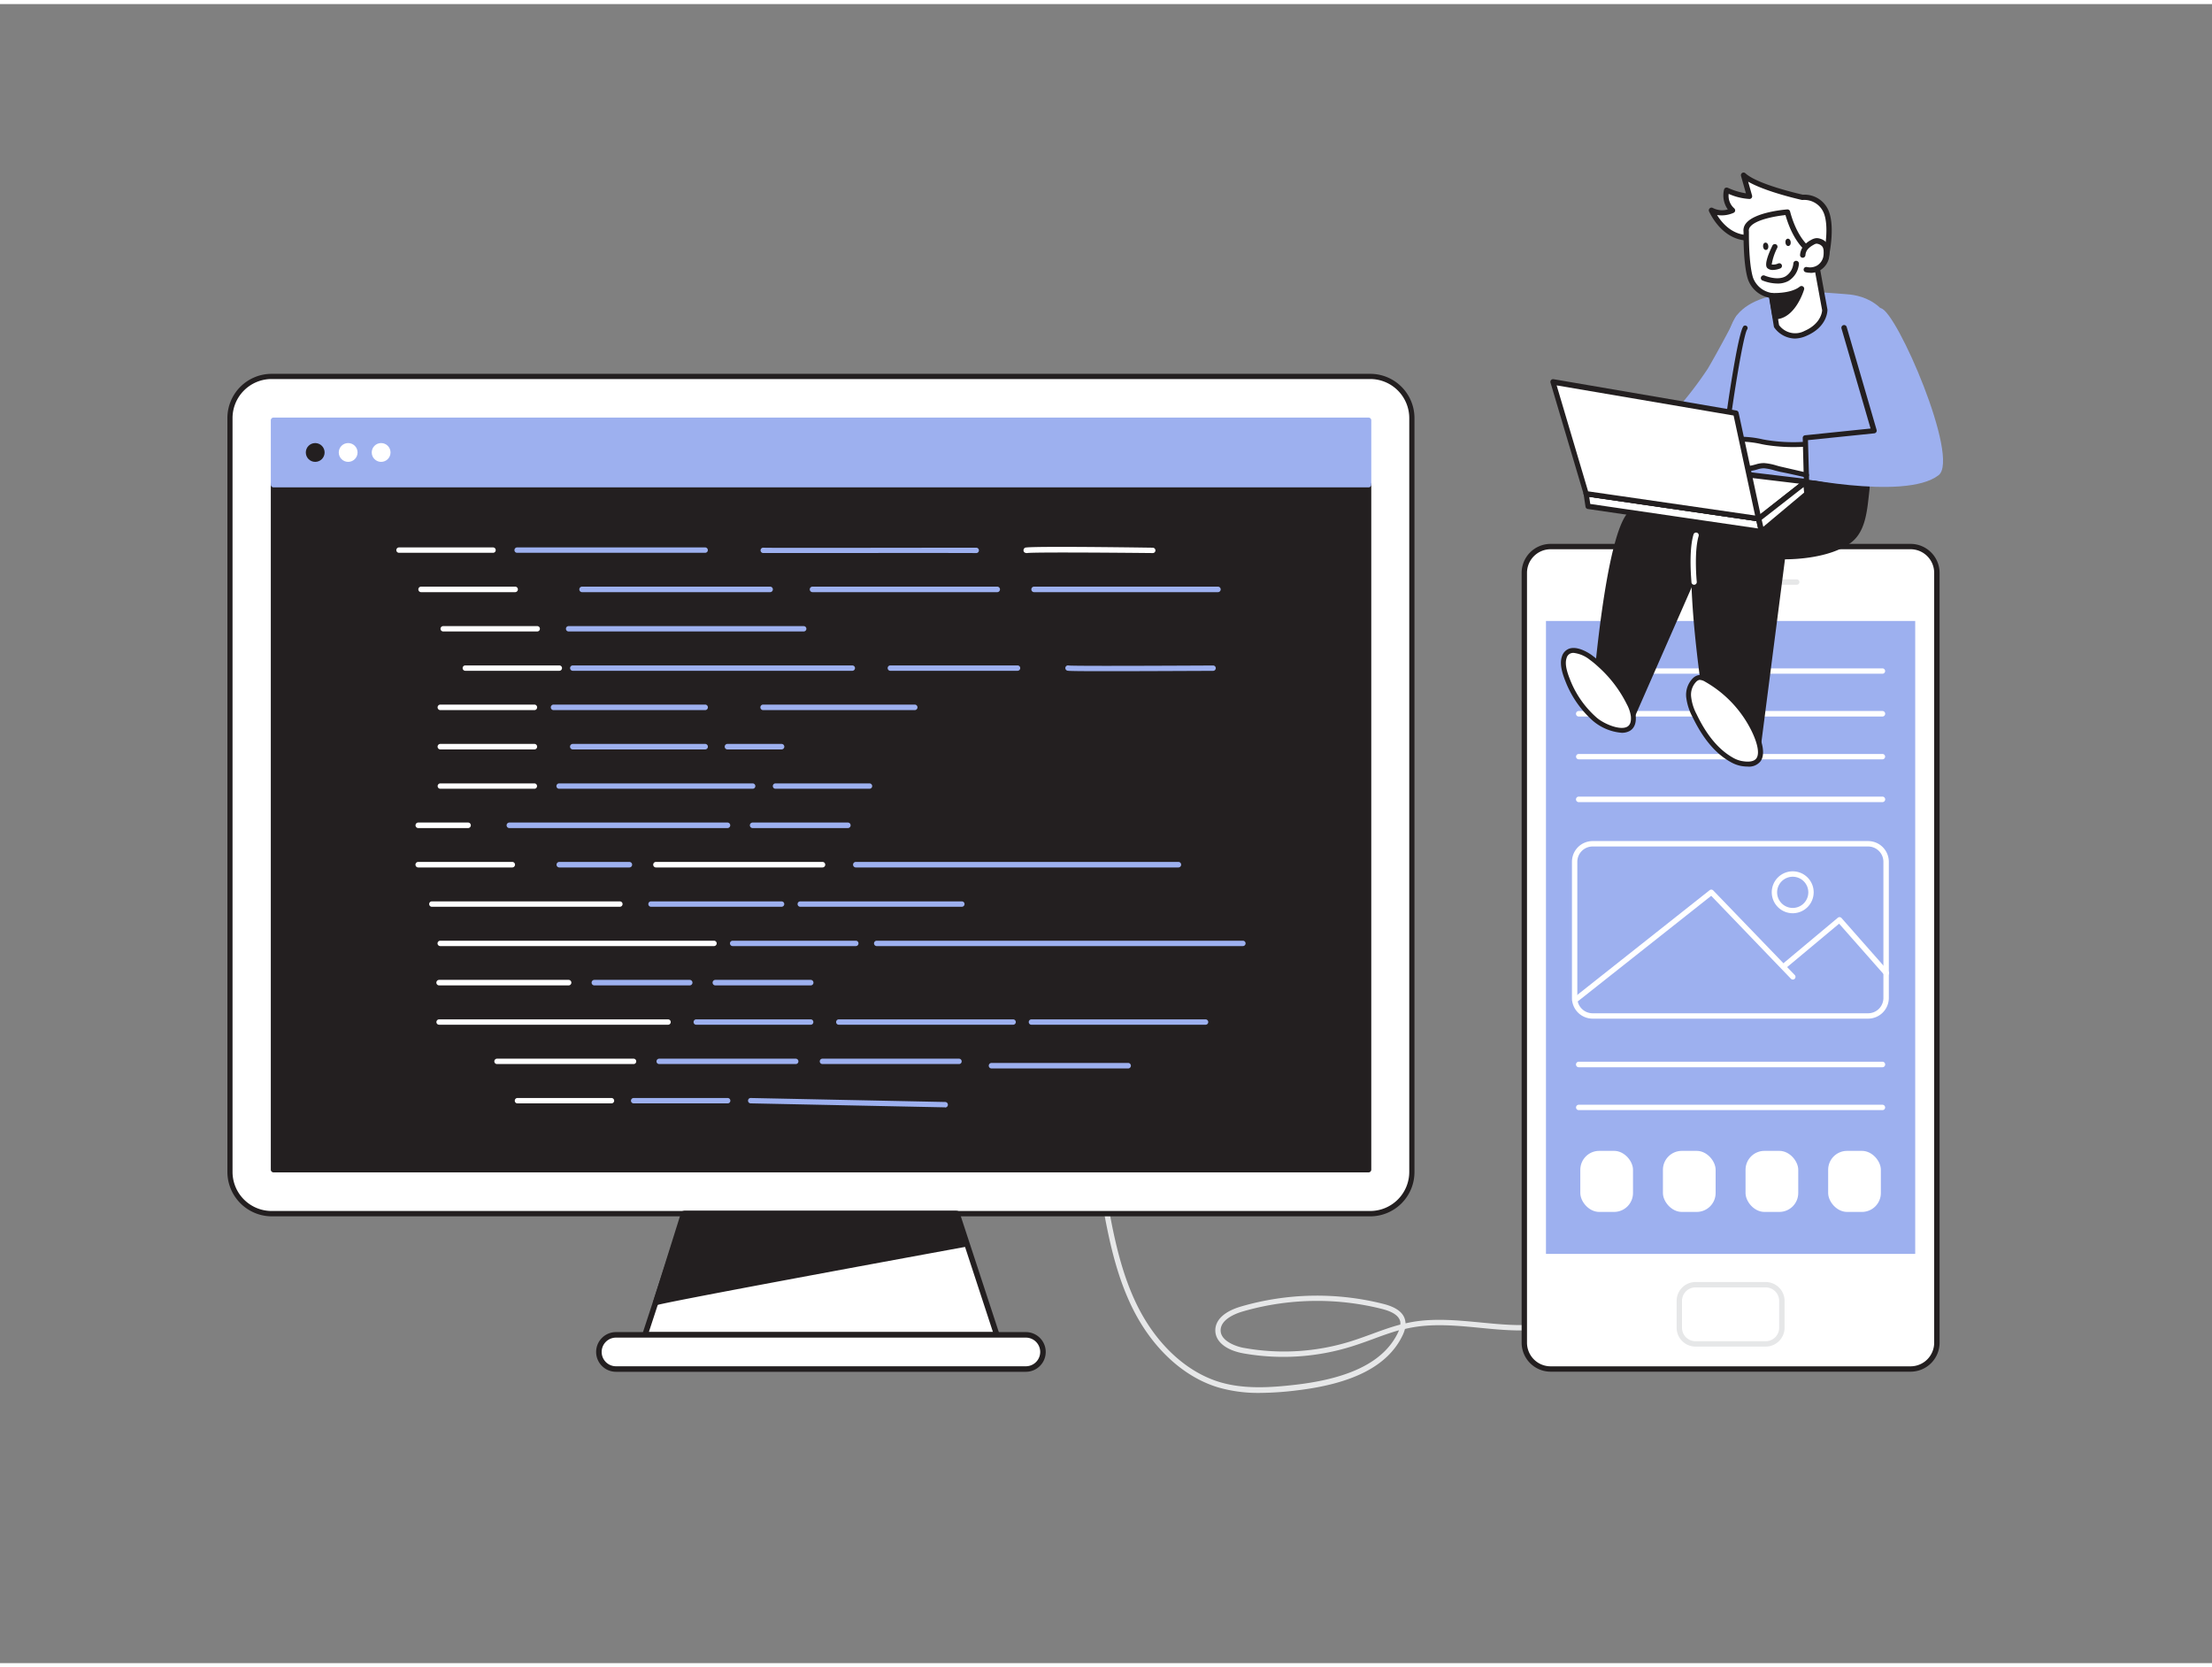 <svg id="_90_code_development" data-name="#90_code_development" xmlns="http://www.w3.org/2000/svg" viewBox="0 0 400 300" width="406" height="306" class="illustration styles_illustrationTablet__1DWOa"><rect x="0" y="0" width="400" height="300" fill="#808080" stroke="none"/><path d="M227.72,251.14a26,26,0,0,1-7.44-1c-6.38-1.92-12.09-7.27-15.65-14.66-3.19-6.62-4.47-13.91-5.7-21a.47.47,0,0,1,.4-.56.48.48,0,0,1,.56.39c1.22,7,2.48,14.22,5.61,20.72,3.45,7.15,8.94,12.3,15.06,14.15,4.45,1.33,9.3,1,13.88.46,9.81-1.16,15.79-4.2,18.3-9.28.09-.2.18-.38.24-.55-1.57.44-3.12,1-4.64,1.57-1.26.46-2.56.93-3.86,1.34A41.46,41.46,0,0,1,224.91,244c-3.15-.56-5.07-2.08-5.14-4.06s1.64-3.56,4.69-4.44a49.06,49.06,0,0,1,25.65-.47c2.4.6,3.72,1.6,4,3.05a3.93,3.93,0,0,1,.06.48c.38-.09.76-.17,1.15-.24,4.06-.72,8.3-.31,12.4.08,5.82.56,11.32,1.09,16.28-1.35a.49.49,0,0,1,.65.23.48.48,0,0,1-.22.65c-5.21,2.55-11.1,2-16.8,1.44-4-.39-8.21-.79-12.14-.09-.48.08-1,.19-1.43.3a6.47,6.47,0,0,1-.49,1.28c-2.66,5.4-8.9,8.61-19.05,9.82A57.34,57.34,0,0,1,227.72,251.14Zm10.43-16.64a48.2,48.2,0,0,0-13.42,1.91c-1.22.35-4.06,1.41-4,3.48s3.33,3,4.33,3.13a40.56,40.56,0,0,0,19.11-1.18c1.28-.4,2.57-.87,3.81-1.32,1.71-.63,3.45-1.27,5.24-1.74a2.11,2.11,0,0,0,0-.51c-.23-1.06-1.32-1.81-3.33-2.32A48,48,0,0,0,238.15,234.5Z" fill="#e6e7e8"></path><rect x="275.64" y="98.1" width="74.61" height="148.72" rx="4.76" fill="#fff"></rect><path d="M345.49,247.3H280.4a5.25,5.25,0,0,1-5.24-5.24V102.85a5.25,5.25,0,0,1,5.24-5.24h65.09a5.25,5.25,0,0,1,5.25,5.24V242.06A5.25,5.25,0,0,1,345.49,247.3ZM280.4,98.58a4.27,4.27,0,0,0-4.27,4.27V242.06a4.27,4.27,0,0,0,4.27,4.27h65.09a4.27,4.27,0,0,0,4.27-4.27V102.85a4.27,4.27,0,0,0-4.27-4.27Z" fill="#231f20"></path><rect x="279.56" y="111.55" width="66.77" height="114.45" fill="#9db0ef"></rect><rect x="303.67" y="231.57" width="18.55" height="10.71" rx="2.92" fill="#fff"></rect><path d="M319.29,242.76H306.6a3.41,3.41,0,0,1-3.41-3.41V234.5a3.41,3.41,0,0,1,3.41-3.41h12.69a3.41,3.41,0,0,1,3.42,3.41v4.85A3.42,3.42,0,0,1,319.29,242.76Zm-12.69-10.7a2.44,2.44,0,0,0-2.44,2.44v4.85a2.44,2.44,0,0,0,2.44,2.44h12.69a2.44,2.44,0,0,0,2.44-2.44V234.5a2.44,2.44,0,0,0-2.44-2.44Z" fill="#e6e7e8"></path><path d="M319.69,105h-19a.48.48,0,0,1-.49-.48.49.49,0,0,1,.49-.49h19a.48.48,0,0,1,.48.49A.47.47,0,0,1,319.69,105Z" fill="#e6e7e8"></path><path d="M324.9,105h-2.55a.48.48,0,0,1-.48-.48.49.49,0,0,1,.48-.49h2.55a.49.49,0,0,1,.49.49A.48.48,0,0,1,324.9,105Z" fill="#e6e7e8"></path><path d="M337.85,183.46H288a3.74,3.74,0,0,1-3.74-3.74V155.1a3.74,3.74,0,0,1,3.74-3.75h49.81a3.75,3.75,0,0,1,3.75,3.75v24.62A3.75,3.75,0,0,1,337.85,183.46ZM288,152.33a2.77,2.77,0,0,0-2.77,2.77v24.62a2.77,2.77,0,0,0,2.77,2.77h49.81a2.77,2.77,0,0,0,2.77-2.77V155.1a2.77,2.77,0,0,0-2.77-2.77Z" fill="#fff"></path><path d="M284.78,180.63a.49.49,0,0,1-.3-.87l24.68-19.53a.49.49,0,0,1,.65.05l14.73,15.28a.49.49,0,0,1,0,.69.48.48,0,0,1-.68,0l-14.42-15-24.34,19.26A.47.47,0,0,1,284.78,180.63Z" fill="#fff"></path><path d="M341.11,175.73a.48.48,0,0,1-.36-.17l-8.18-9.27-9.35,7.81a.48.48,0,0,1-.62-.74l9.71-8.12a.48.48,0,0,1,.67,0l8.49,9.63a.48.48,0,0,1,0,.68A.44.44,0,0,1,341.11,175.73Z" fill="#fff"></path><path d="M324.19,164.4a3.79,3.79,0,1,1,3.78-3.78A3.79,3.79,0,0,1,324.19,164.4Zm0-6.6a2.82,2.82,0,1,0,2.81,2.82A2.82,2.82,0,0,0,324.19,157.8Z" fill="#fff"></path><rect x="285.77" y="207.37" width="9.53" height="11.04" rx="3.42" fill="#fff"></rect><rect x="300.71" y="207.37" width="9.53" height="11.04" rx="3.42" fill="#fff"></rect><rect x="315.65" y="207.37" width="9.53" height="11.04" rx="3.42" fill="#fff"></rect><rect x="330.59" y="207.37" width="9.53" height="11.04" rx="3.42" fill="#fff"></rect><path d="M340.4,121.09H285.49a.48.48,0,0,1-.49-.48.49.49,0,0,1,.49-.49H340.4a.49.49,0,0,1,.49.49A.48.48,0,0,1,340.4,121.09Z" fill="#fff"></path><path d="M340.4,128.83H285.49a.49.49,0,1,1,0-1H340.4a.49.49,0,1,1,0,1Z" fill="#fff"></path><path d="M340.4,136.57H285.49a.49.49,0,0,1-.49-.49.48.48,0,0,1,.49-.48H340.4a.48.48,0,0,1,.49.48A.49.49,0,0,1,340.4,136.57Z" fill="#fff"></path><path d="M340.4,144.31H285.49a.49.49,0,0,1,0-1H340.4a.49.49,0,1,1,0,1Z" fill="#fff"></path><path d="M340.4,192.25H285.49a.49.49,0,0,1,0-1H340.4a.49.49,0,0,1,0,1Z" fill="#fff"></path><path d="M340.4,200H285.49a.48.48,0,0,1-.49-.48.49.49,0,0,1,.49-.49H340.4a.49.49,0,0,1,.49.49A.48.48,0,0,1,340.4,200Z" fill="#fff"></path><path d="M330.17,45.85s1.23-5.24.09-8.22A4.29,4.29,0,0,0,326,34.94s-8.28-1.84-10.67-4l1.08,3.82a11,11,0,0,1-4.14-1.13,3.77,3.77,0,0,0,1.07,3.68,4.42,4.42,0,0,1-3.82,0s2.27,5.57,7.55,5C320.51,41.8,326.6,47,330.17,45.85Z" fill="#fff"></path><path d="M329,46.51c-1.89,0-4.1-1-6.26-2s-4.19-2-5.64-1.79c-5.59.65-8-5.19-8.06-5.25a.49.49,0,0,1,.7-.6,3.61,3.61,0,0,0,2.7.26,4.38,4.38,0,0,1-.67-3.6.45.45,0,0,1,.26-.31.53.53,0,0,1,.41,0,12.71,12.71,0,0,0,3.28,1l-.89-3.14a.5.5,0,0,1,.21-.55.48.48,0,0,1,.58.06c2.16,2,9.59,3.69,10.39,3.88a4.71,4.71,0,0,1,4.7,3c1.19,3.08,0,8.28-.07,8.5a.46.46,0,0,1-.31.35A4.2,4.2,0,0,1,329,46.51Zm1.17-.66h0Zm-12.73-4.16c1.64,0,3.62.93,5.71,1.9,2.39,1.12,4.86,2.27,6.61,1.87.23-1.1,1-5.23.05-7.65A3.81,3.81,0,0,0,326,35.42h-.15c-.3-.07-6.53-1.46-9.73-3.31l.71,2.51a.5.5,0,0,1-.08.43.49.49,0,0,1-.39.19,10.78,10.78,0,0,1-3.76-.92,3,3,0,0,0,1,2.61.51.51,0,0,1,.17.43.47.47,0,0,1-.27.38,5.28,5.28,0,0,1-3,.4c.92,1.5,3,4,6.49,3.59A3.29,3.29,0,0,1,317.44,41.69Z" fill="#231f20"></path><path d="M337.16,89.7s7.22-15.79,6.34-26.14-7.66-11-10-11.13-14.81-1.81-19.36,3.76-3.37,32.4-3.37,32.4Z" fill="#9db0ef"></path><path d="M310.24,83.28A93.85,93.85,0,0,0,295.09,92c-4.22,2.86-6.61,33.05-6.61,33.05s.87,4.85,6.48,4.09l14.77-33.63S315,83.15,310.24,83.28Z" fill="#231f20"></path><path d="M293.81,129.68A5.79,5.79,0,0,1,288,125.1a.49.49,0,0,1,0-.12c.25-3.12,2.54-30.5,6.82-33.41a95.26,95.26,0,0,1,15.25-8.74.33.33,0,0,1,.17,0,2.15,2.15,0,0,1,1.93.92c1.87,2.75-1.58,11-2,12l-14.77,33.64a.48.48,0,0,1-.38.28A8.88,8.88,0,0,1,293.81,129.68ZM289,125c.11.52,1.07,4.15,5.66,3.67l14.66-33.37c1-2.4,3.4-9.08,2.07-11a1.15,1.15,0,0,0-1-.5,98.08,98.08,0,0,0-15,8.62C292.07,94.61,289.64,116.6,289,125Z" fill="#231f20"></path><path d="M337.75,86.38s-21.21.61-26.2-.12c0,0-.28.06-3.94,6.8s1.6,37.55,1.6,37.55,4.82,5.1,8.63,4.37l4.51-35.13s7.69.23,12-2.83C337.31,94.87,337.18,90.28,337.75,86.38Z" fill="#231f20"></path><path d="M317.06,135.54c-3.82,0-8-4.4-8.21-4.6a.45.45,0,0,1-.12-.25c-.22-1.26-5.25-31-1.55-37.86s4-7,4.27-7h.17c4.89.73,25.91.13,26.12.12a.47.47,0,0,1,.49.56c-.1.72-.19,1.47-.27,2.22-.37,3.38-.75,6.87-3.37,8.75-3.8,2.72-10.08,2.92-11.81,2.92L318.32,135a.49.49,0,0,1-.39.42A4.94,4.94,0,0,1,317.06,135.54Zm-7.4-5.16c.67.68,4.58,4.46,7.74,4.17l4.47-34.76a.47.47,0,0,1,.5-.42c.08,0,7.57.18,11.66-2.74,2.26-1.63,2.62-4.9,3-8.07.06-.56.12-1.13.19-1.68-3.42.09-20.47.51-25.43-.11-.29.42-1.18,1.83-3.73,6.52C304.62,99.58,309.27,128.05,309.66,130.38Z" fill="#231f20"></path><path d="M314.13,56.19s-3.36,6.47-5.34,9.79a69.16,69.16,0,0,1-6.29,8.09s-15.25,5.42-15.34,5.71,1.44,5.42,1.44,5.42,16-1.15,18.64-2.4,8-7.4,8-7.4Z" fill="#9db0ef"></path><path d="M320.34,52.72l.91,5.52a4.1,4.1,0,0,0,5.26,1.3C330,58,330,55.36,330,55.36l-1.86-10.2s-3.22-1.25-4.89-7.53c0,0-8,.61-7.45,3.6,0,0-.1,5.63.75,8.37A4.94,4.94,0,0,0,320.34,52.72Z" fill="#fff"></path><path d="M324.55,60.48a4.72,4.72,0,0,1-3.71-2,.67.67,0,0,1-.07-.18l-.86-5.21a5.12,5.12,0,0,1-3.84-3.36c-.87-2.79-.78-8.3-.78-8.53a2,2,0,0,1,.44-1.55c1.57-2,6.86-2.48,7.46-2.52a.49.49,0,0,1,.51.36c1.57,5.91,4.57,7.19,4.6,7.2a.48.48,0,0,1,.3.36l1.86,10.2c0,.21,0,3.09-3.75,4.72A5.37,5.37,0,0,1,324.55,60.48Zm-2.84-2.43a3.62,3.62,0,0,0,4.61,1.05c3.1-1.36,3.18-3.65,3.18-3.75l-1.81-9.86c-.82-.43-3.34-2.16-4.82-7.34-1.74.18-5.35.8-6.38,2.12a1.05,1.05,0,0,0-.23.87c0,.15-.08,5.68.74,8.32a4.3,4.3,0,0,0,3.37,2.77l.2.06a.51.51,0,0,1,.25.35Z" fill="#231f20"></path><path d="M326,45.36a2.43,2.43,0,0,1,.58-1.4,4.26,4.26,0,0,1,1.15-.87,1.84,1.84,0,0,1,.74-.27,1.49,1.49,0,0,1,.55.1,1.87,1.87,0,0,1,1,.75,2.16,2.16,0,0,1,.23,1,4.06,4.06,0,0,1-.08,1.15,2.9,2.9,0,0,1-1.31,1.82,3,3,0,0,1-2.21.35" fill="#fff"></path><path d="M327.33,48.59a3.58,3.58,0,0,1-.8-.1.49.49,0,0,1-.36-.59.48.48,0,0,1,.59-.35,2.54,2.54,0,0,0,1.85-.29,2.48,2.48,0,0,0,1.09-1.52,3.91,3.91,0,0,0,.07-1,1.71,1.71,0,0,0-.17-.8,1.39,1.39,0,0,0-.77-.55,1.59,1.59,0,0,0-.36-.07,1.36,1.36,0,0,0-.53.22,3.65,3.65,0,0,0-1,.75,1.87,1.87,0,0,0-.46,1.12.5.5,0,0,1-.52.46.48.48,0,0,1-.45-.52,2.92,2.92,0,0,1,.69-1.69,4.56,4.56,0,0,1,1.28-1,2.35,2.35,0,0,1,1-.34,2.14,2.14,0,0,1,.74.13,2.27,2.27,0,0,1,1.29,1,2.67,2.67,0,0,1,.3,1.25,5,5,0,0,1-.09,1.28,3.42,3.42,0,0,1-3.32,2.63Z" fill="#231f20"></path><path d="M320.94,43.88s-1.5,3.12-1,3.55,1.75-.08,1.75-.08" fill="#fff"></path><path d="M320.58,48.08a1.42,1.42,0,0,1-.92-.28c-.21-.17-.82-.67.85-4.13a.49.49,0,0,1,.64-.23.48.48,0,0,1,.23.65,10.28,10.28,0,0,0-1,3,2.17,2.17,0,0,0,1.18-.19.5.5,0,0,1,.64.26.49.49,0,0,1-.27.64A3.85,3.85,0,0,1,320.58,48.08Zm-.23-.93Z" fill="#231f20"></path><ellipse cx="323.34" cy="43.1" rx="0.48" ry="0.67" transform="translate(-2.7 32.88) rotate(-5.8)" fill="#231f20"></ellipse><ellipse cx="319.3" cy="43.81" rx="0.48" ry="0.67" transform="translate(-2.71 30.23) rotate(-5.4)" fill="#231f20"></ellipse><path d="M321.38,50.53a7.53,7.53,0,0,1-2.67-.55.48.48,0,0,1-.25-.64.5.5,0,0,1,.64-.25s2.27,1,3.8.13a3.09,3.09,0,0,0,1.4-2.37.49.49,0,0,1,1,.16,4,4,0,0,1-1.9,3.06A4,4,0,0,1,321.38,50.53Z" fill="#231f20"></path><path d="M320.34,52.72s3.56.22,5.4-1.27c0,0-1.48,5-4.77,5Z" fill="#231f20"></path><path d="M321,57a.47.47,0,0,1-.47-.41l-.63-3.78a.47.47,0,0,1,.12-.41.48.48,0,0,1,.39-.16s3.4.19,5.06-1.16a.49.49,0,0,1,.77.52c-.06.21-1.61,5.34-5.23,5.4Zm0-3.77.46,2.76c1.7-.29,2.83-2.15,3.42-3.43A11.13,11.13,0,0,1,320.91,53.22Z" fill="#231f20"></path><path d="M340.12,55c2.85.5,14.38,27.16,10.43,30.2-6.16,4.75-27.6,0-27.6,0l1.75-8.27s13.78.39,14-2.44-8-15.93-6.94-17.89S340.12,55,340.12,55Z" fill="#9db0ef"></path><path d="M326.18,79.61a30.76,30.76,0,0,1-6.85-.33,20.9,20.9,0,0,0-5.12-.59,19.19,19.19,0,0,0-6.6,1.51.51.51,0,0,0-.23.15c-.2.28.28.56.63.57a9.37,9.37,0,0,0,2.69-.34,25.63,25.63,0,0,0-6.09,3.24c-.22.15-.45.39-.35.63s.54.2.82.07L310,82.27a12.44,12.44,0,0,0-3.5,2.13c-.14.13-.31.3-.26.49s.56.27.87.12a29.37,29.37,0,0,0,4.28-2.62l-3,2.34c0,.24.23.45.48.46a1.4,1.4,0,0,0,.7-.24l3.39-2-2.11,1.48c-.34.23-.72.61-.55,1s.84.3,1.28.11A25.38,25.38,0,0,1,317,83.88a9.06,9.06,0,0,1,2-.41,18.56,18.56,0,0,1,3.09.68c1.54.34,3.07.69,4.6,1" fill="#fff"></path><path d="M310.79,86.18a1.21,1.21,0,0,1-.43-.07.89.89,0,0,1-.51-.48.79.79,0,0,1-.07-.31h0a1.7,1.7,0,0,1-.94.31,1,1,0,0,1-.71-.35,1,1,0,0,1-.14-.22c-.21.12-.43.23-.65.34a1.32,1.32,0,0,1-1.1.08.72.72,0,0,1-.4-.51.76.76,0,0,1,0-.3l-.54.25a1.34,1.34,0,0,1-1,.1.72.72,0,0,1-.42-.4c-.09-.19-.2-.68.49-1.17a26.28,26.28,0,0,1,3.48-2.12,1.18,1.18,0,0,1-.87-.55.68.68,0,0,1,.06-.7.92.92,0,0,1,.41-.3,19.54,19.54,0,0,1,6.76-1.54,18.11,18.11,0,0,1,4.59.48l.63.11a30.58,30.58,0,0,0,6.76.33h0a.45.45,0,0,1,.45.43.46.46,0,0,1-.43.46,32.44,32.44,0,0,1-6.95-.34l-.64-.12a17.93,17.93,0,0,0-4.38-.47,19.13,19.13,0,0,0-6.13,1.34,8.37,8.37,0,0,0,2.48-.32.44.44,0,0,1,.28.84A25.57,25.57,0,0,0,305,84.06l3.67-1.68c.38-.19.76-.37,1.15-.52a.44.44,0,0,1,.35.81l-1.11.51a12.13,12.13,0,0,0-2.1,1.39A27.78,27.78,0,0,0,311.13,82a.44.44,0,0,1,.62.09.44.44,0,0,1-.08.62l-2.42,1.84.06,0,3.39-2a.45.45,0,0,1,.48.75l-2.12,1.48c-.34.24-.41.42-.4.44a1,1,0,0,0,.7-.12,26,26,0,0,1,5.53-1.7l.64-.17A4.78,4.78,0,0,1,319,83a10,10,0,0,1,2.25.44c.32.09.63.18.93.24l4.6,1.06a.44.44,0,0,1-.2.86c-1.53-.35-3.06-.71-4.6-1-.31-.07-.63-.16-1-.25a9.46,9.46,0,0,0-2-.41,3.84,3.84,0,0,0-1.22.22c-.23.06-.46.13-.7.17A25.44,25.44,0,0,0,311.72,86,2.43,2.43,0,0,1,310.79,86.18Z" fill="#231f20"></path><path d="M315.61,58.53c-.76.77-2.67,12.89-3.37,18.61" fill="#fff"></path><path d="M312.24,77.59h-.06a.44.44,0,0,1-.38-.49c.43-3.56,2.49-17.85,3.5-18.88a.45.45,0,0,1,.64.62c-.65.89-2.49,12.06-3.26,18.37A.45.45,0,0,1,312.24,77.59Z" fill="#231f20"></path><polygon points="286.85 88.55 287.19 90.82 318.57 95.4 318.04 93.06 286.85 88.55" fill="#fff"></polygon><path d="M318.57,95.89h-.07L287.12,91.3a.49.49,0,0,1-.41-.41l-.34-2.27a.47.47,0,0,1,.13-.42.53.53,0,0,1,.42-.14l31.19,4.52a.48.48,0,0,1,.4.37L319,95.3a.45.45,0,0,1-.11.43A.48.48,0,0,1,318.57,95.89Zm-31-5.5,30.33,4.43-.3-1.33-30.22-4.37Z" fill="#231f20"></path><path d="M286.85,88.55s7.14-6.13,7.38-6.07,32.33,3.9,32.33,3.9L318,93.06Z" fill="#fff"></path><path d="M318,93.55H318L286.78,89a.5.5,0,0,1-.4-.35.47.47,0,0,1,.15-.5c7.34-6.3,7.5-6.25,7.81-6.18.48.08,21.33,2.58,32.28,3.89a.49.49,0,0,1,.41.36.46.46,0,0,1-.17.51l-8.52,6.68A.48.48,0,0,1,318,93.55ZM288,88.22l29.92,4.33,7.44-5.83c-9.66-1.16-28.86-3.46-31-3.74C293.64,83.43,290.39,86.16,288,88.22Z" fill="#231f20"></path><polygon points="318.57 95.4 326.76 88.55 326.56 86.38 318.04 93.06 318.57 95.4" fill="#fff"></polygon><path d="M318.57,95.89a.4.4,0,0,1-.15,0,.46.46,0,0,1-.32-.35l-.53-2.34a.47.47,0,0,1,.17-.49L326.26,86a.49.49,0,0,1,.79.34l.19,2.17a.48.48,0,0,1-.17.42l-8.19,6.86A.51.51,0,0,1,318.57,95.89Zm0-2.64.29,1.27,7.38-6.18-.09-1Z" fill="#231f20"></path><polygon points="286.85 88.55 280.82 68.34 313.9 73.98 318.04 93.06 286.85 88.55" fill="#fff"></polygon><path d="M318,93.55H318L286.78,89a.48.48,0,0,1-.4-.35l-6-20.2a.49.49,0,0,1,.55-.62L314,73.5a.48.48,0,0,1,.39.37L318.51,93a.46.46,0,0,1-.12.43A.48.48,0,0,1,318,93.55Zm-30.82-5.44,30.2,4.37L313.49,74.4l-32-5.45Z" fill="#231f20"></path><path d="M333.38,88.08h-.08l-6.69-1.15a.5.5,0,0,1-.41-.47l-.21-8a.47.47,0,0,1,.44-.49l11.83-1.22L333,58.66a.49.49,0,0,1,.33-.6.49.49,0,0,1,.61.33L339.35,77a.47.47,0,0,1-.06.4.51.51,0,0,1-.35.22l-12,1.23.2,7.17,6.3,1.08a.49.49,0,0,1-.09,1Z" fill="#231f20"></path><path d="M289.49,119.66a21.64,21.64,0,0,0-1.73-1.44c-1.3-1-4.09-2.41-4.89-.11-.5,1.42.27,3.31.8,4.62a18.14,18.14,0,0,0,4.67,6.55c1.77,1.6,7.41,3.91,7-.55a6.57,6.57,0,0,0-.76-2.3A23.49,23.49,0,0,0,289.49,119.66Z" fill="#fff"></path><path d="M293.26,131.77a9.18,9.18,0,0,1-5.21-2.16,18.61,18.61,0,0,1-4.79-6.71c-.54-1.34-1.36-3.35-.81-4.94a2.14,2.14,0,0,1,1.39-1.43c1.63-.49,3.78,1,4.19,1.34a22.33,22.33,0,0,1,1.76,1.46h0a23.85,23.85,0,0,1,5.2,6.9,7,7,0,0,1,.8,2.46c.16,1.74-.56,2.49-1.2,2.8A2.88,2.88,0,0,1,293.26,131.77Zm-8.72-14.45a1.51,1.51,0,0,0-.44.06,1.23,1.23,0,0,0-.81.88c-.44,1.26.3,3.09.79,4.3a17.7,17.7,0,0,0,4.56,6.39c1.26,1.15,4.22,2.42,5.56,1.75.57-.29.8-.92.71-1.93a6.3,6.3,0,0,0-.72-2.14,22.55,22.55,0,0,0-5-6.64c-.54-.5-1.11-1-1.69-1.41A5.72,5.72,0,0,0,284.54,117.32Z" fill="#231f20"></path><path d="M308.54,122.15a2.07,2.07,0,0,0-1.32-.37,1.67,1.67,0,0,0-.78.43,3.86,3.86,0,0,0-1.06,3.17,9.29,9.29,0,0,0,1.05,3.27c1.53,3.18,3.6,6.26,6.67,8a5.78,5.78,0,0,0,1.78.69c5.46,1,3.2-4.42,1.86-6.87A21.18,21.18,0,0,0,308.54,122.15Z" fill="#fff"></path><path d="M316.05,137.88a7.3,7.3,0,0,1-1.25-.12,6.16,6.16,0,0,1-1.91-.74c-2.7-1.52-4.94-4.19-6.86-8.17a10.14,10.14,0,0,1-1.1-3.43,4.26,4.26,0,0,1,1.21-3.53,2,2,0,0,1,1-.54,2.46,2.46,0,0,1,1.61.41h0a21.8,21.8,0,0,1,8.38,8.47c1,1.78,2.43,5,1.23,6.69A2.65,2.65,0,0,1,316.05,137.88Zm-8.64-15.67h-.12a1.18,1.18,0,0,0-.55.32,3.37,3.37,0,0,0-.92,2.8,8.82,8.82,0,0,0,1,3.12c1.83,3.82,4,6.36,6.48,7.78a5.14,5.14,0,0,0,1.64.64c1.37.25,2.27.08,2.67-.48.78-1.09-.15-3.68-1.28-5.74a20.83,20.83,0,0,0-8-8.12A2.06,2.06,0,0,0,307.41,122.21Z" fill="#231f20"></path><path d="M306.35,105a.48.48,0,0,1-.48-.44c0-.22-.55-5.59.37-8.65a.48.48,0,1,1,.93.27c-.86,2.88-.35,8.24-.34,8.29a.49.49,0,0,1-.44.53Z" fill="#fff"></path><rect x="41.57" y="67.31" width="213.76" height="151.41" rx="7.55" fill="#fff"></rect><path d="M247.78,219.21H49.12a8.05,8.05,0,0,1-8-8V74.86a8,8,0,0,1,8-8H247.78a8,8,0,0,1,8,8V211.18A8,8,0,0,1,247.78,219.21ZM49.12,67.8a7.07,7.07,0,0,0-7.07,7.06V211.18a7.07,7.07,0,0,0,7.07,7.06H247.78a7.07,7.07,0,0,0,7.06-7.06V74.86a7.07,7.07,0,0,0-7.06-7.06Z" fill="#231f20"></path><rect x="49.47" y="86.89" width="197.95" height="123.87" fill="#231f20"></rect><path d="M247.42,211.26H49.47a.5.5,0,0,1-.5-.5V86.89a.5.5,0,0,1,.5-.5h198a.5.5,0,0,1,.5.5V210.76A.5.5,0,0,1,247.42,211.26ZM50,210.26h197V87.39H50Z" fill="#231f20"></path><rect x="49.47" y="75.27" width="197.95" height="11.62" fill="#9db0ef"></rect><path d="M247.42,87.39H49.47a.5.5,0,0,1-.5-.5V75.27a.5.5,0,0,1,.5-.5h198a.5.5,0,0,1,.5.5V86.89A.5.5,0,0,1,247.42,87.39ZM50,86.39h197V75.77H50Z" fill="#9db0ef"></path><path d="M89.16,99.22h-17a.48.48,0,0,1-.49-.48.49.49,0,0,1,.49-.49h17a.48.48,0,0,1,.48.49A.47.47,0,0,1,89.16,99.22Z" fill="#fff"></path><path d="M127.51,99.22h-34a.47.47,0,0,1-.48-.48.48.48,0,0,1,.48-.49h34a.49.49,0,0,1,.49.49A.48.48,0,0,1,127.51,99.22Z" fill="#9db0ef"></path><path d="M139.26,106.34h-34a.49.49,0,1,1,0-1h34a.49.49,0,0,1,0,1Z" fill="#9db0ef"></path><path d="M93.15,106.34h-17a.49.49,0,0,1,0-1h17a.49.49,0,0,1,0,1Z" fill="#fff"></path><path d="M97.15,113.45h-17a.49.49,0,0,1-.49-.49.48.48,0,0,1,.49-.48h17a.47.47,0,0,1,.48.48A.48.48,0,0,1,97.15,113.45Z" fill="#fff"></path><path d="M145.33,113.45H102.82a.48.48,0,0,1-.48-.49.47.47,0,0,1,.48-.48h42.51a.48.48,0,0,1,.49.48A.49.49,0,0,1,145.33,113.45Z" fill="#9db0ef"></path><path d="M101.14,120.56h-17a.49.49,0,0,1-.48-.49.48.48,0,0,1,.48-.48h17a.48.48,0,0,1,.49.48A.49.49,0,0,1,101.14,120.56Z" fill="#fff"></path><path d="M154.12,120.56H103.58a.49.49,0,0,1-.49-.49.48.48,0,0,1,.49-.48h50.54a.48.48,0,0,1,.49.48A.49.49,0,0,1,154.12,120.56Z" fill="#9db0ef"></path><path d="M96.63,127.67h-17a.49.49,0,1,1,0-1h17a.49.49,0,0,1,0,1Z" fill="#fff"></path><path d="M127.51,127.67H100.1a.49.49,0,0,1,0-1h27.41a.49.49,0,1,1,0,1Z" fill="#9db0ef"></path><path d="M165.39,127.67H138a.49.49,0,1,1,0-1h27.41a.49.49,0,0,1,0,1Z" fill="#9db0ef"></path><path d="M96.63,134.78h-17a.49.49,0,1,1,0-1h17a.49.49,0,0,1,0,1Z" fill="#fff"></path><path d="M127.51,134.78H103.58a.49.49,0,1,1,0-1h23.93a.49.49,0,1,1,0,1Z" fill="#9db0ef"></path><path d="M141.33,134.78h-9.78a.49.49,0,1,1,0-1h9.78a.49.49,0,1,1,0,1Z" fill="#9db0ef"></path><path d="M96.63,141.89h-17a.48.48,0,0,1-.49-.48.49.49,0,0,1,.49-.49h17a.48.48,0,0,1,.48.49A.47.47,0,0,1,96.63,141.89Z" fill="#fff"></path><path d="M136.1,141.89h-35a.48.48,0,0,1-.48-.48.49.49,0,0,1,.48-.49h35a.49.49,0,0,1,.49.49A.48.48,0,0,1,136.1,141.89Z" fill="#9db0ef"></path><path d="M157.24,141.89h-17a.48.48,0,0,1-.49-.48.49.49,0,0,1,.49-.49h17a.49.49,0,0,1,.48.49A.48.48,0,0,1,157.24,141.89Z" fill="#9db0ef"></path><path d="M84.64,149h-9a.49.49,0,0,1,0-1h9a.49.49,0,0,1,0,1Z" fill="#fff"></path><path d="M131.55,149H92.11a.49.49,0,0,1,0-1h39.44a.49.49,0,0,1,0,1Z" fill="#9db0ef"></path><path d="M92.63,156.12h-17a.49.49,0,0,1,0-1h17a.49.49,0,0,1,0,1Z" fill="#fff"></path><path d="M112.09,163.23h-34a.48.48,0,0,1-.48-.49.47.47,0,0,1,.48-.48h34a.48.48,0,0,1,.49.48A.49.49,0,0,1,112.09,163.23Z" fill="#fff"></path><path d="M141.33,163.23H117.72a.48.48,0,0,1-.48-.49.47.47,0,0,1,.48-.48h23.61a.48.48,0,0,1,.49.48A.49.49,0,0,1,141.33,163.23Z" fill="#9db0ef"></path><path d="M173.94,163.23H144.71a.48.48,0,0,1-.48-.49.47.47,0,0,1,.48-.48h29.23a.48.48,0,0,1,.48.48A.49.49,0,0,1,173.94,163.23Z" fill="#9db0ef"></path><path d="M129.11,170.34H79.61a.49.49,0,0,1-.49-.49.48.48,0,0,1,.49-.48h49.5a.48.48,0,0,1,.49.48A.49.49,0,0,1,129.11,170.34Z" fill="#fff"></path><path d="M154.76,170.34H132.49a.49.49,0,0,1-.49-.49.48.48,0,0,1,.49-.48h22.27a.47.47,0,0,1,.48.48A.48.48,0,0,1,154.76,170.34Z" fill="#9db0ef"></path><path d="M224.75,170.34H158.53a.49.49,0,0,1-.48-.49.48.48,0,0,1,.48-.48h66.22a.48.48,0,0,1,.49.48A.49.49,0,0,1,224.75,170.34Z" fill="#9db0ef"></path><path d="M102.82,177.45H79.41a.49.49,0,1,1,0-1h23.41a.49.49,0,1,1,0,1Z" fill="#fff"></path><path d="M124.72,177.45H107.48a.49.49,0,1,1,0-1h17.24a.49.49,0,0,1,0,1Z" fill="#9db0ef"></path><path d="M146.6,177.45H129.36a.49.49,0,1,1,0-1H146.6a.49.49,0,0,1,0,1Z" fill="#9db0ef"></path><path d="M120.8,184.56H79.41a.48.48,0,0,1-.49-.48.49.49,0,0,1,.49-.49H120.8a.49.49,0,0,1,.49.49A.48.48,0,0,1,120.8,184.56Z" fill="#fff"></path><path d="M146.6,184.56H125.9a.47.47,0,0,1-.48-.48.48.48,0,0,1,.48-.49h20.7a.48.48,0,0,1,.48.49A.47.47,0,0,1,146.6,184.56Z" fill="#9db0ef"></path><path d="M183.2,184.56H151.68a.47.47,0,0,1-.48-.48.48.48,0,0,1,.48-.49H183.2a.49.49,0,0,1,.49.49A.48.48,0,0,1,183.2,184.56Z" fill="#9db0ef"></path><path d="M218,184.56H186.52a.48.48,0,0,1-.49-.48.49.49,0,0,1,.49-.49H218a.49.49,0,0,1,.49.49A.48.48,0,0,1,218,184.56Z" fill="#9db0ef"></path><path d="M114.57,191.67H89.88a.48.48,0,0,1-.49-.48.49.49,0,0,1,.49-.49h24.69a.48.48,0,0,1,.48.49A.47.47,0,0,1,114.57,191.67Z" fill="#fff"></path><path d="M143.89,191.67H119.2a.47.47,0,0,1-.48-.48.48.48,0,0,1,.48-.49h24.69a.49.49,0,0,1,.49.49A.48.48,0,0,1,143.89,191.67Z" fill="#9db0ef"></path><path d="M173.42,191.67H148.73a.48.48,0,0,1-.49-.48.49.49,0,0,1,.49-.49h24.69a.48.48,0,0,1,.48.49A.47.47,0,0,1,173.42,191.67Z" fill="#9db0ef"></path><path d="M204,192.47H179.3a.49.49,0,1,1,0-1H204a.49.49,0,1,1,0,1Z" fill="#9db0ef"></path><path d="M110.57,198.78h-17a.47.47,0,0,1-.48-.48.48.48,0,0,1,.48-.49h17a.49.49,0,0,1,.49.49A.48.48,0,0,1,110.57,198.78Z" fill="#fff"></path><path d="M131.59,198.78h-17a.48.48,0,0,1-.49-.48.49.49,0,0,1,.49-.49h17a.48.48,0,0,1,.48.49A.47.47,0,0,1,131.59,198.78Z" fill="#9db0ef"></path><path d="M170.89,199.5h0l-35.14-.72a.48.48,0,0,1-.48-.49.47.47,0,0,1,.5-.48l35.14.72a.49.49,0,1,1,0,1Z" fill="#9db0ef"></path><path d="M184,120.56H161a.48.48,0,0,1-.48-.49.47.47,0,0,1,.48-.48h23a.48.48,0,0,1,.49.48A.49.49,0,0,1,184,120.56Z" fill="#9db0ef"></path><path d="M201,120.63c-4.5,0-7.84,0-8-.1a.48.48,0,0,1,.26-.93c.88.11,16.06.05,26.1,0h0a.48.48,0,0,1,.49.48.49.49,0,0,1-.49.49C214,120.59,206.6,120.63,201,120.63Z" fill="#9db0ef"></path><path d="M180.33,106.34h-33.4a.49.49,0,0,1,0-1h33.4a.49.49,0,0,1,0,1Z" fill="#9db0ef"></path><path d="M220.28,106.34H187a.49.49,0,1,1,0-1h33.24a.49.49,0,0,1,0,1Z" fill="#9db0ef"></path><path d="M149,99.26c-6.17,0-10.87,0-11.06,0a.49.49,0,0,1-.4-.56.48.48,0,0,1,.54-.4c.85.06,25.51,0,38.45,0h0a.49.49,0,0,1,.49.49.48.48,0,0,1-.49.48C171.1,99.24,158.34,99.26,149,99.26Z" fill="#9db0ef"></path><path d="M185.54,99.25a.47.47,0,0,1-.42-.28.53.53,0,0,1,.26-.67c.39-.19,8.16-.21,23.08,0a.5.5,0,0,1,.48.49.48.48,0,0,1-.49.48h0c-8.69-.09-21.9-.17-22.72,0A.34.34,0,0,1,185.54,99.25Z" fill="#fff"></path><path d="M153.32,149H136.1a.49.49,0,0,1,0-1h17.22a.49.49,0,1,1,0,1Z" fill="#9db0ef"></path><path d="M113.81,156.12H101.14a.49.49,0,0,1,0-1h12.67a.49.49,0,0,1,0,1Z" fill="#9db0ef"></path><path d="M148.73,156.12H118.62a.49.49,0,0,1,0-1h30.11a.49.49,0,0,1,0,1Z" fill="#fff"></path><path d="M213.09,156.12H154.76a.49.49,0,1,1,0-1h58.33a.49.49,0,0,1,0,1Z" fill="#9db0ef"></path><circle cx="57" cy="81.08" r="1.7" fill="#231f20"></circle><circle cx="62.96" cy="81.08" r="1.7" fill="#fff"></circle><circle cx="68.92" cy="81.08" r="1.7" fill="#fff"></circle><polygon points="180.25 240.64 116.64 240.64 123.83 218.72 173.06 218.72 180.25 240.64" fill="#fff"></polygon><path d="M180.25,241.14H116.64a.49.49,0,0,1-.48-.65l7.19-21.92a.5.5,0,0,1,.48-.35h49.23a.5.5,0,0,1,.48.35l7.19,21.92a.49.49,0,0,1-.48.65Zm-62.92-1h62.23l-6.86-20.92H124.19Z" fill="#231f20"></path><rect x="108.3" y="240.64" width="80.29" height="6.17" rx="3.09" fill="#fff"></rect><path d="M185.51,247.32H111.39a3.59,3.59,0,0,1,0-7.18h74.12a3.59,3.59,0,0,1,0,7.18Zm-74.12-6.18a2.59,2.59,0,0,0,0,5.18h74.12a2.59,2.59,0,0,0,0-5.18Z" fill="#231f20"></path><path d="M118.55,234.83c1-.54,56.1-10.6,56.1-10.6l-1.81-5.51H123.61Z" fill="#231f20"></path><path d="M118.54,235.33a.47.47,0,0,1-.31-.12.48.48,0,0,1-.14-.52l5.06-16.11a.47.47,0,0,1,.46-.34h49.23a.47.47,0,0,1,.46.33l1.81,5.5a.5.5,0,0,1-.38.63c-15.1,2.76-54.61,10.05-56,10.58A.54.54,0,0,1,118.54,235.33ZM124,219.21l-4.7,14.95c6.62-1.5,45.18-8.56,54.74-10.31l-1.52-4.64Z" fill="#231f20"></path></svg>